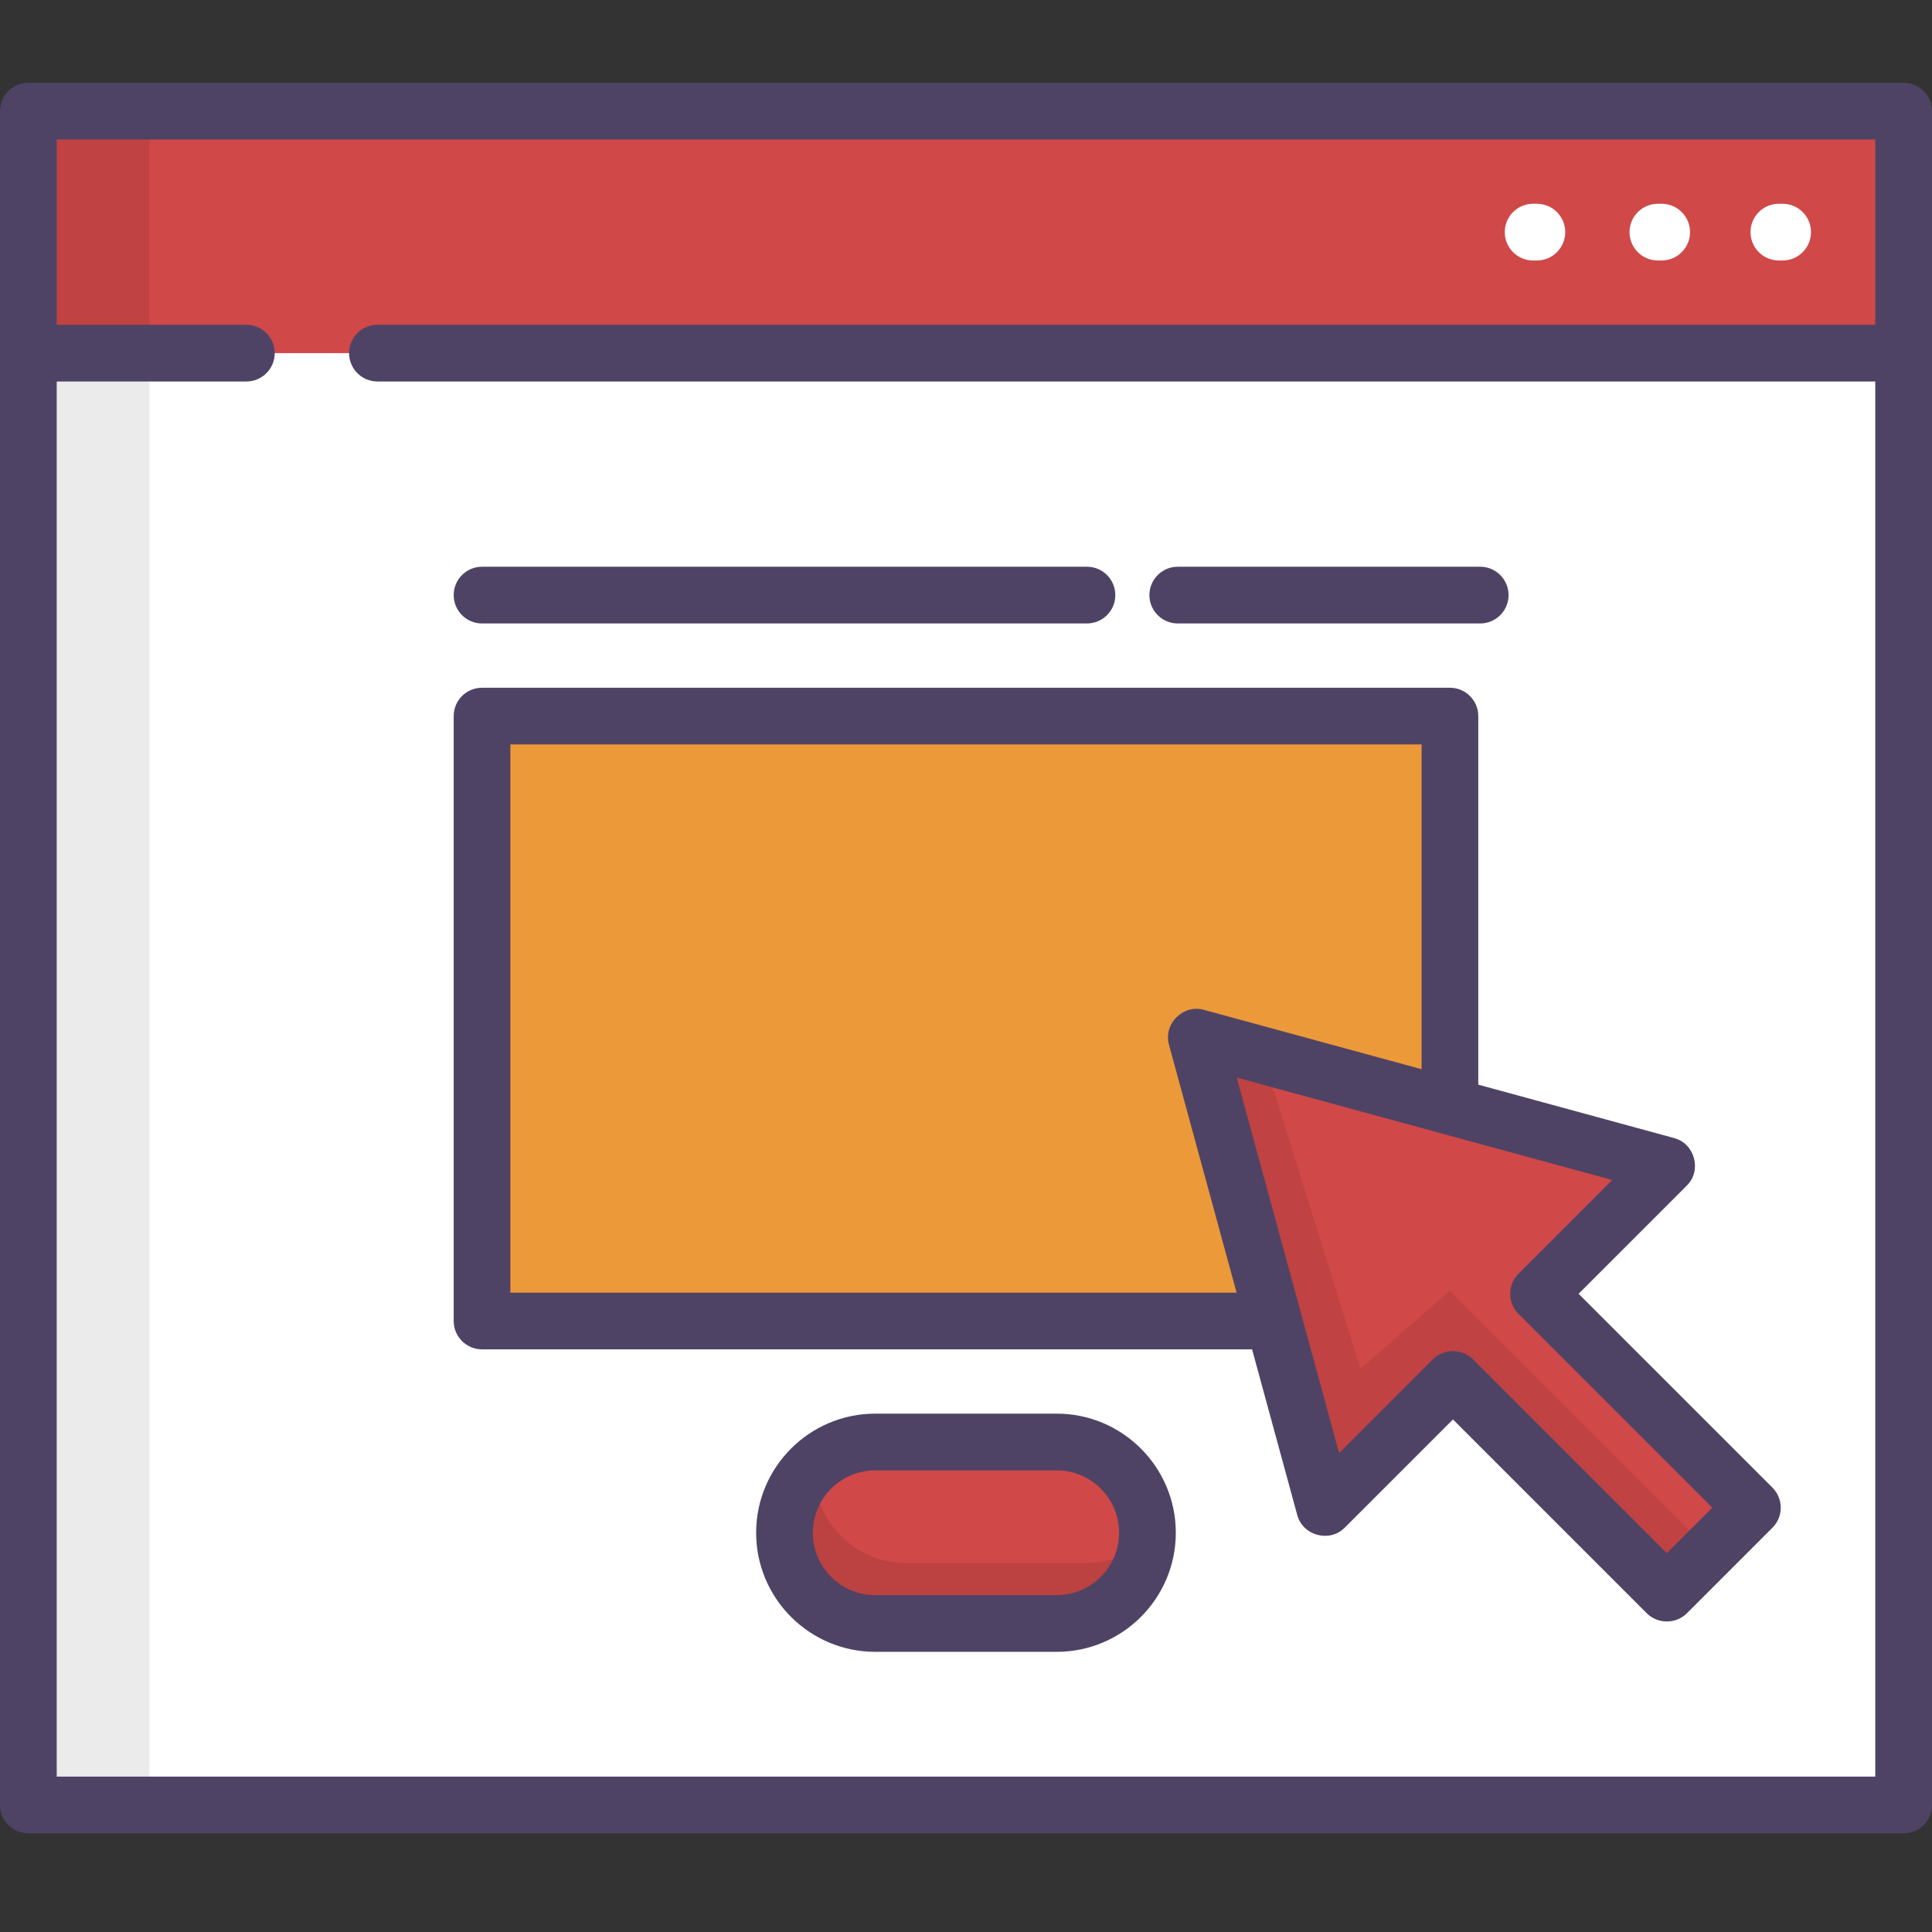 <svg width="70" height="70" viewBox="0 0 70 70" fill="none" xmlns="http://www.w3.org/2000/svg">
<rect x="0" y="0" width="70" height="70" fill="#333333" stroke="none"/>
<path d="M68.972 4.027H1.027V65.397H68.972V4.027Z" fill="white"/>
<path opacity="0.08" d="M5.411 4.027H1.027V65.397H5.411V4.027Z" fill="black"/>
<path d="M68.972 4.027H1.027V12.794H68.972V4.027Z" fill="#D04848"/>
<path opacity="0.08" d="M5.411 4.027H1.027V12.794H5.411V4.027Z" fill="black"/>
<path d="M38.287 58.822H31.712C29.896 58.822 28.424 57.35 28.424 55.534C28.424 53.718 29.896 52.247 31.712 52.247H38.287C40.103 52.247 41.575 53.718 41.575 55.534C41.575 57.35 40.103 58.822 38.287 58.822Z" fill="#D04848"/>
<path opacity="0.1" d="M39.383 56.63H32.807C30.992 56.63 29.52 55.158 29.52 53.343C29.52 53.252 29.524 53.163 29.532 53.074C28.852 53.677 28.424 54.555 28.424 55.534C28.424 57.35 29.896 58.822 31.712 58.822H38.287C40.012 58.822 41.426 57.493 41.563 55.803C40.982 56.317 40.219 56.63 39.383 56.63Z" fill="black"/>
<path d="M52.533 25.945H17.465V47.863H52.533V25.945Z" fill="#EC9939"/>
<path d="M43.346 37.578L47.995 54.626L52.645 49.977L60.394 57.726L63.493 54.626L55.744 46.877L60.394 42.227L43.346 37.578Z" fill="#D04848"/>
<path opacity="0.08" d="M52.534 46.767L49.292 49.598L45.751 38.234L43.346 37.578L47.995 54.626L52.645 49.977L60.394 57.726L61.944 56.176L52.534 46.767Z" fill="black"/>
<path d="M68.972 3H1.027C0.46 3 0 3.46 0 4.027V65.397C0 65.965 0.46 66.425 1.027 66.425H68.973C69.54 66.425 70 65.965 70 65.397V4.027C70 3.46 69.54 3 68.972 3ZM2.055 64.37V13.822H8.927C9.494 13.822 9.954 13.362 9.954 12.794C9.954 12.227 9.494 11.767 8.927 11.767H2.055V5.055H67.945V11.767H13.676C13.108 11.767 12.648 12.227 12.648 12.794C12.648 13.362 13.108 13.822 13.676 13.822H67.945V64.37H2.055Z" fill="#4F4365"/>
<path d="M38.287 51.219H31.712C29.332 51.219 27.396 53.155 27.396 55.534C27.396 57.914 29.332 59.849 31.712 59.849H38.287C40.666 59.849 42.602 57.914 42.602 55.534C42.602 53.155 40.666 51.219 38.287 51.219ZM38.287 57.795H31.712C30.465 57.795 29.451 56.781 29.451 55.534C29.451 54.288 30.465 53.274 31.712 53.274H38.287C39.533 53.274 40.547 54.288 40.547 55.534C40.547 56.781 39.533 57.795 38.287 57.795Z" fill="#4F4365"/>
<path d="M60.069 9.438H60.205C60.773 9.438 61.233 8.978 61.233 8.411C61.233 7.843 60.773 7.383 60.205 7.383H60.069C59.501 7.383 59.041 7.843 59.041 8.411C59.041 8.978 59.501 9.438 60.069 9.438Z" fill="white"/>
<path d="M64.451 9.438H64.588C65.156 9.438 65.616 8.978 65.616 8.411C65.616 7.843 65.156 7.383 64.588 7.383H64.451C63.884 7.383 63.424 7.843 63.424 8.411C63.424 8.978 63.884 9.438 64.451 9.438Z" fill="white"/>
<path d="M55.547 9.438H55.684C56.251 9.438 56.711 8.978 56.711 8.411C56.711 7.843 56.251 7.383 55.684 7.383H55.547C54.98 7.383 54.52 7.843 54.52 8.411C54.52 8.978 54.98 9.438 55.547 9.438Z" fill="white"/>
<path d="M57.196 46.877L61.119 42.954C61.667 42.406 61.409 41.44 60.663 41.236L53.561 39.299V25.945C53.561 25.378 53.101 24.918 52.533 24.918H17.465C16.898 24.918 16.438 25.378 16.438 25.945V47.863C16.438 48.43 16.898 48.89 17.465 48.89H45.365L47.003 54.896C47.206 55.643 48.172 55.901 48.721 55.352L52.644 51.429L59.666 58.452C60.062 58.848 60.723 58.848 61.119 58.452L64.219 55.352C64.62 54.951 64.62 54.301 64.219 53.9L57.196 46.877ZM18.492 46.835V26.972H51.506V38.739L43.615 36.587C42.862 36.382 42.148 37.096 42.353 37.848L44.804 46.835H18.492V46.835ZM60.393 56.273L53.37 49.25C52.974 48.854 52.313 48.855 51.917 49.25L48.519 52.648L44.809 39.043L58.414 42.753L55.017 46.151C54.615 46.552 54.615 47.203 55.017 47.604L62.039 54.626L60.393 56.273Z" fill="#4F4365"/>
<path d="M17.465 22.589H39.383C39.95 22.589 40.41 22.129 40.41 21.562C40.41 20.994 39.95 20.534 39.383 20.534H17.465C16.898 20.534 16.438 20.994 16.438 21.562C16.438 22.129 16.897 22.589 17.465 22.589Z" fill="#4F4365"/>
<path d="M42.672 22.589H53.631C54.198 22.589 54.658 22.129 54.658 21.562C54.658 20.994 54.198 20.534 53.631 20.534H42.672C42.105 20.534 41.645 20.994 41.645 21.562C41.645 22.129 42.105 22.589 42.672 22.589Z" fill="#4F4365"/>
</svg>

